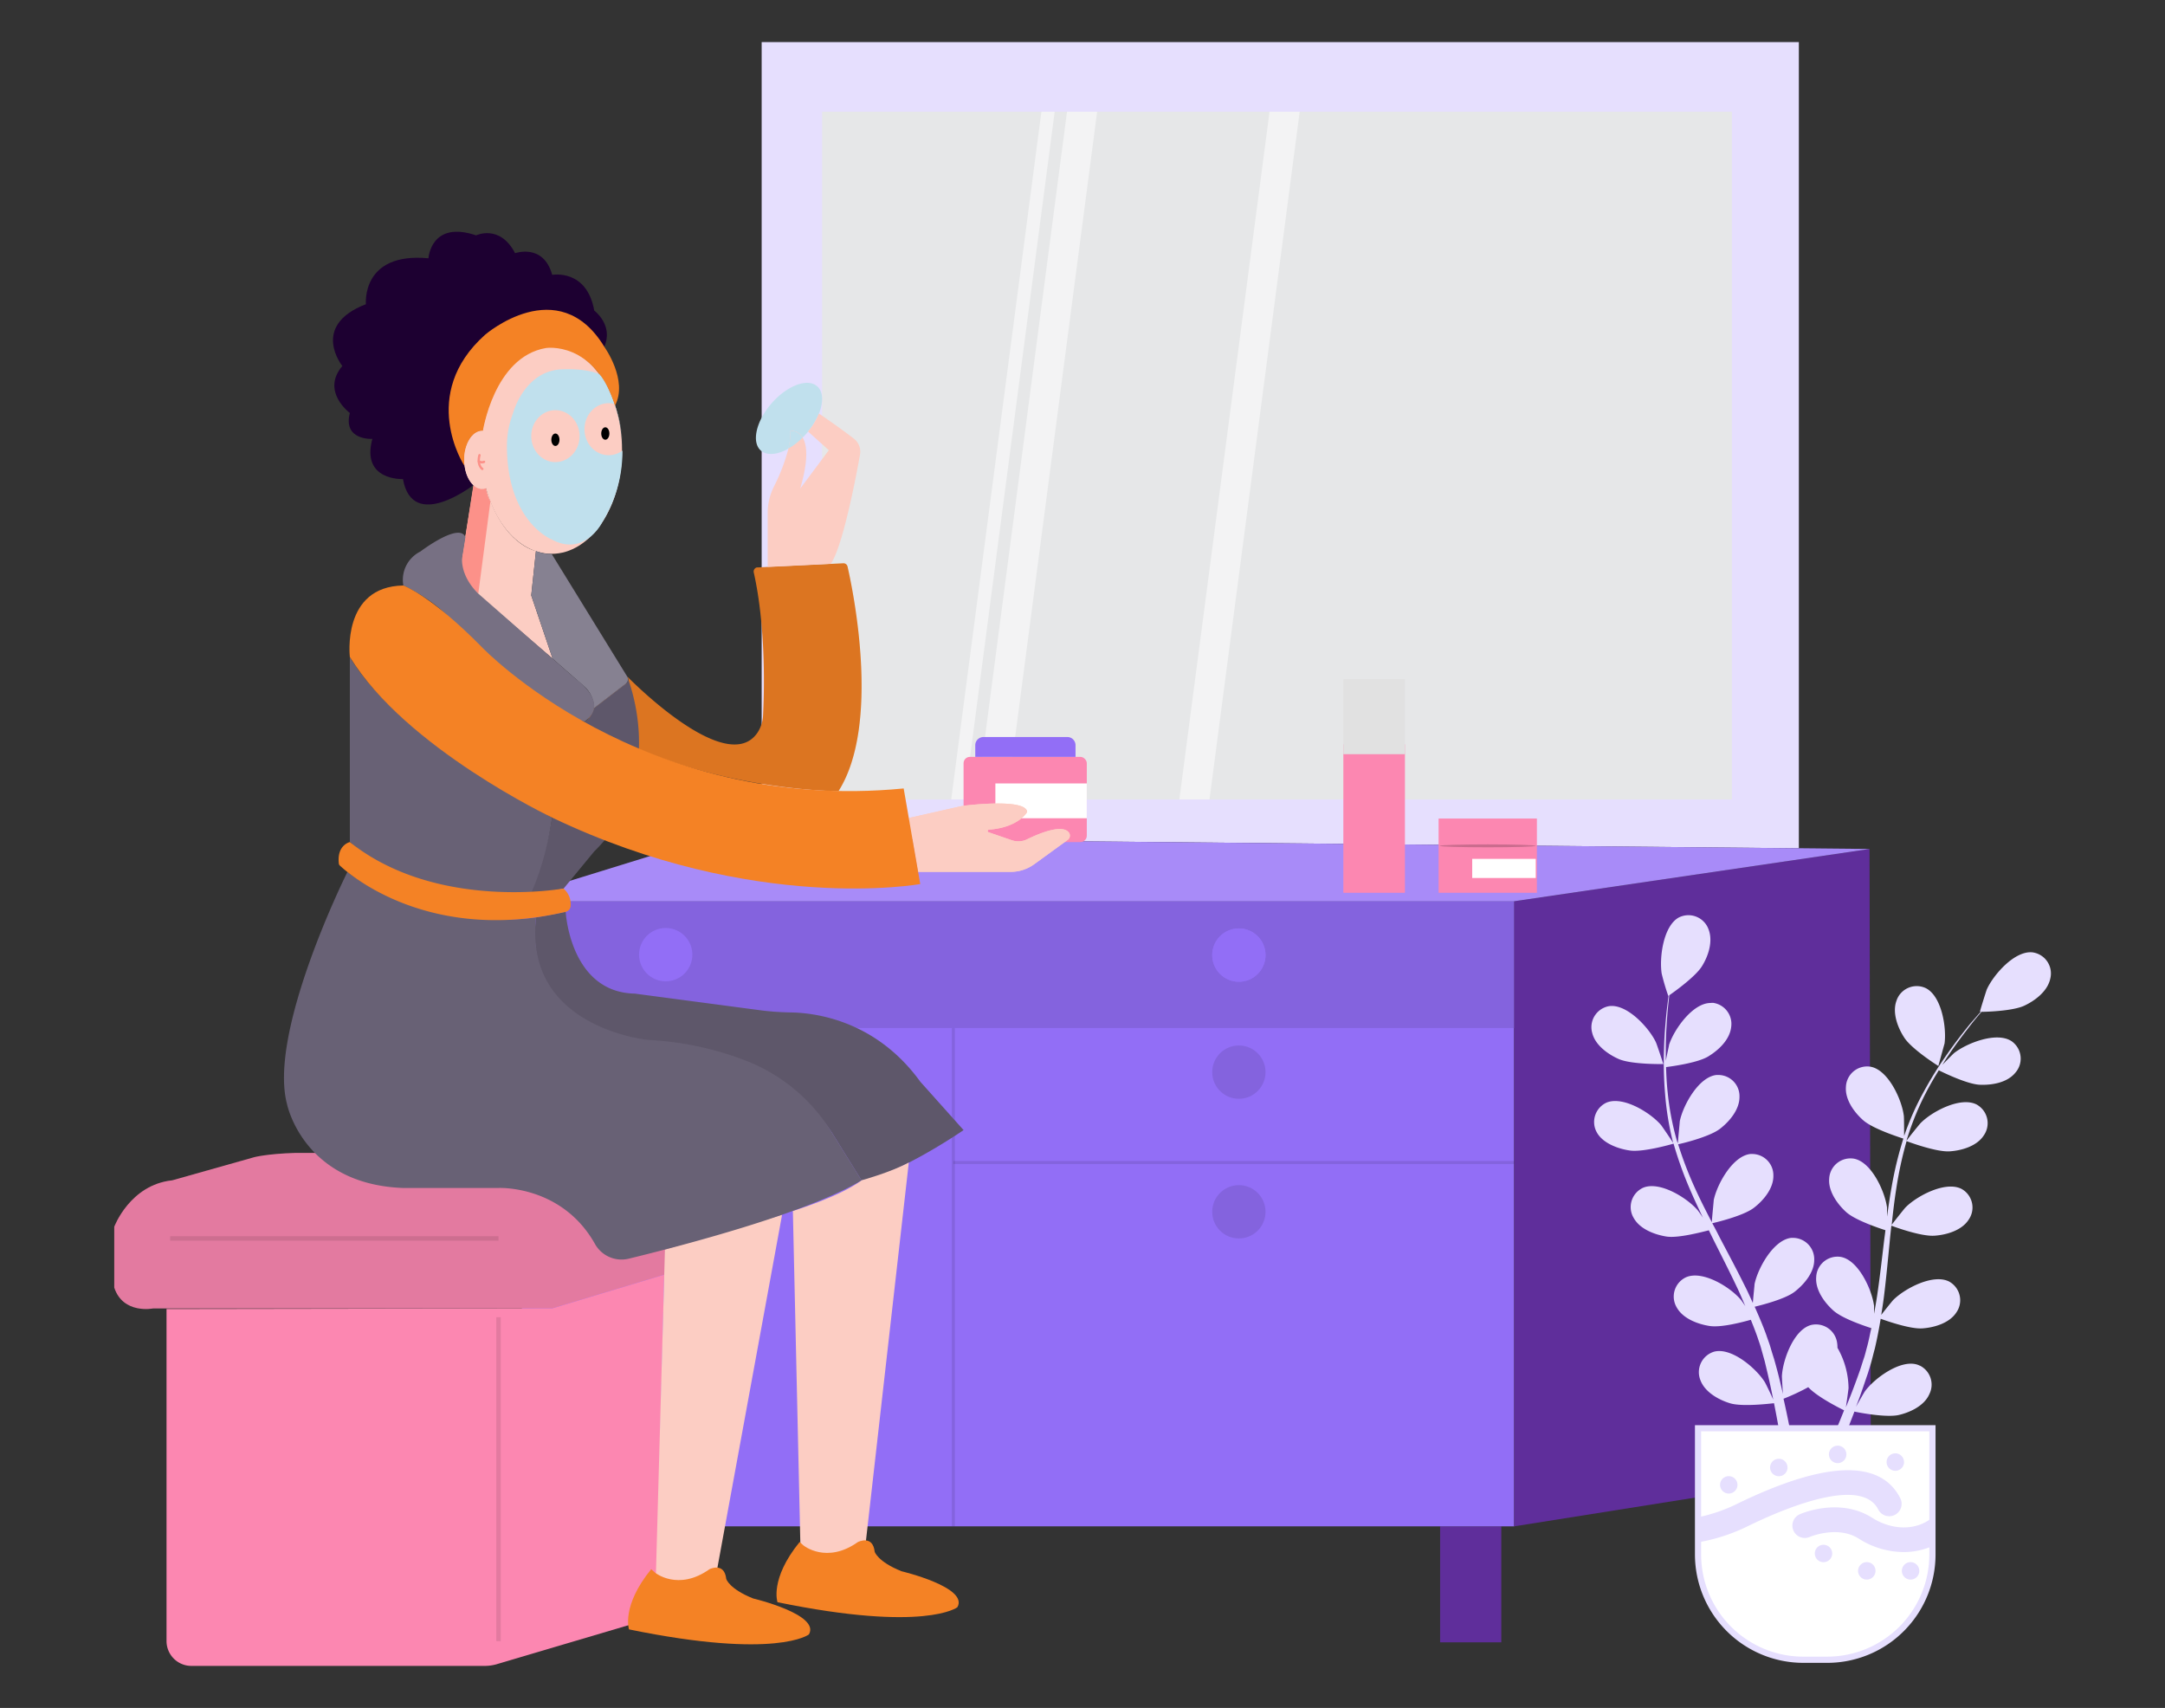 <svg xmlns="http://www.w3.org/2000/svg" width="865.76" height="682.89" viewBox="0 0 865.76 682.89"><rect x="0" y="0" width="865.76" height="682.89" fill="#333333" stroke="none"/><polygon points="719.34 339.18 304.58 335.16 304.58 16.82 719.34 16.82 719.34 339.18" fill="#e6dffe"/><rect x="328.76" y="44.67" width="363.82" height="274.98" fill="#e6e7e8"/><g opacity="0.5"><polygon points="416.44 44.67 380.38 319.65 385.7 319.65 421.76 44.67 416.44 44.67" fill="#fff"/><polygon points="426.68 44.67 390.62 319.65 402.68 319.65 438.74 44.67 426.68 44.67" fill="#fff"/><polygon points="507.67 44.67 471.61 319.65 483.67 319.65 519.73 44.67 507.67 44.67" fill="#fff"/></g><rect x="575.89" y="610.28" width="24.46" height="46.37" fill="#5f2e9b"/><polygon points="725.7 638.66 704.32 638.66 704.32 594.58 725.7 591.19 725.7 638.66" fill="#5f2e9b"/><polygon points="725.7 638.66 704.32 638.66 704.32 594.58 725.7 591.19 725.7 638.66" opacity="0.1" style="isolation:isolate"/><polygon points="212.51 610.28 605.5 610.28 605.5 360.34 201.54 360.34 212.51 610.28" fill="#926ef6"/><polygon points="605.5 411.04 203.76 411.04 201.54 360.34 605.5 360.34 605.5 411.04" fill="#926ef6"/><polygon points="605.5 411.04 203.76 411.04 201.54 360.34 605.5 360.34 605.5 411.04" opacity="0.1" style="isolation:isolate"/><g opacity="0.1"><rect x="380.65" y="411.04" width="1.19" height="199.24"/></g><polygon points="605.5 360.34 747.6 339.45 748.12 587.63 605.5 610.28 605.5 360.34" fill="#5f2e9b"/><polygon points="747.6 339.45 283.66 334.96 201.54 360.34 605.5 360.34 747.6 339.45" fill="#926ef6"/><polygon points="747.6 339.45 283.66 334.96 201.54 360.34 605.5 360.34 747.6 339.45" fill="#fff" opacity="0.2" style="isolation:isolate"/><g opacity="0.1"><rect x="381.24" y="464.22" width="224.25" height="1.19"/></g><circle cx="266.21" cy="381.7" r="10.66" fill="#926ef6"/><circle cx="495.41" cy="381.87" r="10.66" fill="#926ef6"/><circle cx="495.41" cy="428.67" r="10.66" opacity="0.1" style="isolation:isolate"/><circle cx="495.41" cy="484.51" r="10.66" opacity="0.1" style="isolation:isolate"/><path d="M327.48,165.38a28.28,28.28,0,0,1-4.35,7.2c-.21.26-.44.52-.67.79-.49.57-1,1.11-1.53,1.63a5.13,5.13,0,0,0-4.87-2.72,26.56,26.56,0,0,1-.81,7.1c-4.34,2.45-8.53,2.91-11,.77-3.83-3.35-1.89-11.82,4.33-18.92s14.36-10.14,18.18-6.79C329.23,156.57,329.33,160.77,327.48,165.38Z" fill="#c0e0ed"/><path d="M45.69,514.82V490.51s6.22-16.79,23.19-18.58l32.79-9.25s5.09-1.36,16.3-1.7H283.66l-4.48,44.59-58.42,17.58H61.24S49.25,525.6,45.69,514.82Z" fill="#fc87b1"/><path d="M45.69,514.82V490.51s6.22-16.79,23.19-18.58l32.79-9.25s5.09-1.36,16.3-1.7H283.66l-4.48,44.59-58.42,17.58H61.24S49.25,525.6,45.69,514.82Z" opacity="0.1" style="isolation:isolate"/><path d="M66.59,523.39V656.14a9.94,9.94,0,0,0,9.94,9.94H193.79a17.64,17.64,0,0,0,4.57-.6l63.86-18.9,3.4-136.93-44.86,13.5Z" fill="#fc87b1"/><g opacity="0.1"><rect x="198.46" y="526.67" width="1.78" height="129.52"/></g><g opacity="0.1"><rect x="68.04" y="494.28" width="131.31" height="1.78"/></g><path d="M315.25,179.38a26.56,26.56,0,0,0,.81-7.1,5.13,5.13,0,0,1,4.87,2.72A28,28,0,0,1,315.25,179.38Z" fill="#c0e0ed"/><path d="M226.21,364.58s1.66,31.61,26.95,32.68a8.39,8.39,0,0,1,1.41.12L303,403.8a106.71,106.71,0,0,0,13,1c10,.13,34.22,3.15,52,27.68l17.32,19.37s-26,17.83-40.78,20.12l-12-19.3s-13.33-20.48-32.72-26.51c0,0-16-7.35-41.3-9.05,0,0-50-6.66-44.13-50.29C214.39,366.78,219.45,366,226.21,364.58Z" fill="#686175" data-primary="true"/><path d="M226.21,364.58s1.66,31.61,26.95,32.68a8.39,8.39,0,0,1,1.41.12L303,403.8a106.71,106.71,0,0,0,13,1c10,.13,34.22,3.15,52,27.68l17.32,19.37s-26,17.83-40.78,20.12l-12-19.3s-13.33-20.48-32.72-26.51c0,0-16-7.35-41.3-9.05,0,0-50-6.66-44.13-50.29C214.39,366.78,219.45,366,226.21,364.58Z" opacity="0.1" style="isolation:isolate"/><path d="M250.76,270.43S290.39,311.2,302.88,293a13.64,13.64,0,0,0,2.26-7c.42-8.18,1.3-34.81-3.71-57.12a1.68,1.68,0,0,1,1.24-2l.3,0,34.24-1.66a1.66,1.66,0,0,1,1.71,1.29c2.11,9.22,13.39,63-3.61,89.81,0,0-55.21.2-101.58-27.77,0,0,1,.82,3.81-5.35l12.68-9.76S252.25,272.84,250.76,270.43Z" fill="#f48225" data-secondary="true"/><path d="M250.76,270.43S290.39,311.2,302.88,293a13.64,13.64,0,0,0,2.26-7c.42-8.18,1.3-34.81-3.71-57.12a1.68,1.68,0,0,1,1.24-2l.3,0,34.24-1.66a1.66,1.66,0,0,1,1.71,1.29c2.11,9.22,13.39,63-3.61,89.81,0,0-55.21.2-101.58-27.77,0,0,1,.82,3.81-5.35l12.68-9.76S252.25,272.84,250.76,270.43Z" opacity="0.1" style="isolation:isolate"/><path d="M250.76,270.43s17,40.51-13.15,70l-12.24,14.85-13.93,2.82a127.7,127.7,0,0,0,9.36-31.18l12.93-38.41s2.27-.59,3.81-5.35l12.68-9.76S251.64,272.83,250.76,270.43Z" fill="#686175" data-primary="true"/><path d="M250.76,270.43s17,40.51-13.15,70l-12.24,14.85-13.93,2.82a127.7,127.7,0,0,0,9.36-31.18l12.93-38.41s2.27-.59,3.81-5.35l12.68-9.76S251.64,272.83,250.76,270.43Z" opacity="0.1" style="isolation:isolate"/><ellipse cx="220.57" cy="180.03" rx="28.18" ry="41.41" fill="#fccdc3"/><path d="M189.37,194.22l-4.54,28.36s-2.51,9.06,9.22,17.76l26.94,23-8.55-25.27,1.89-17.78S201.1,218,194.29,195C194.29,195,192.77,196.49,189.37,194.22Z" fill="#fccdc3"/><path d="M196.11,200.47l-4.85,36.86s-7.94-6.43-6.43-14.75l4.49-28.68a5.83,5.83,0,0,0,5,1.07A16.45,16.45,0,0,0,196.11,200.47Z" fill="#fc9189"/><path d="M139.9,262.67v74s24.3,24,72.54,20.28c4.76-10.57,7.21-22.33,8.36-30.07C220.8,326.9,158.94,295.19,139.9,262.67Z" fill="#686175" data-primary="true"/><path d="M237.54,283.14l12.68-9.76a2.24,2.24,0,0,0,.54-2.95l-30.19-49a13.78,13.78,0,0,1-6.24-1.14l-1.89,17.78L221,263.36l12.76,11.17A11.7,11.7,0,0,1,237.54,283.14Z" fill="#686175" data-primary="true"/><path d="M237.54,283.14l12.68-9.76a2.24,2.24,0,0,0,.54-2.95l-30.19-49a13.78,13.78,0,0,1-6.24-1.14l-1.89,17.78L221,263.36l12.76,11.17A11.7,11.7,0,0,1,237.54,283.14Z" fill="#fff" opacity="0.2" style="isolation:isolate"/><path d="M343.91,181.77c-1.75,9.85-7,36.93-11.67,43.63L307,226.63V205.06a23.43,23.43,0,0,1,2.43-10.4,76,76,0,0,0,5.86-15.28,26.56,26.56,0,0,0,.81-7.1A5.13,5.13,0,0,1,321,175c1.7,2.85,2.41,8.64-1,20.35L331.44,180l-8.31-7.46a28.28,28.28,0,0,0,4.35-7.2c1.74,1.19,9.41,6.45,14.07,10.13A6.55,6.55,0,0,1,343.91,181.77Z" fill="#fccdc3"/><polygon points="265.9 499.61 262.22 632.15 284.72 638.66 312.75 485.69 265.9 499.61" fill="#fccdc3"/><path d="M363.42,464.82,344.54,631.43l-24.25-3.65-3.23-143.61s18.69-5.65,27.48-12.24C344.54,471.93,356.26,468.69,363.42,464.82Z" fill="#fccdc3"/><rect x="385.32" y="302.62" width="49.28" height="34.07" rx="2.54" fill="#fc87b1"/><rect x="398.04" y="313.24" width="36.56" height="13.92" fill="#fff"/><path d="M393.31,294.68h33.5a3.28,3.28,0,0,1,3.28,3.28v4.66H390V298a3.28,3.28,0,0,1,3.24-3.32Z" fill="#926ef6"/><path d="M192.77,172.28c6.59-30.28,20.16-32.12,20.16-32.12,23.8-8.46,33.28,21.2,33.28,21.2,4.07-10.36-4.58-22.74-4.58-22.74,3.85-8.61-4-14.46-4-14.46-3-16.81-16.81-14.26-16.81-14.26-3.5-12.74-14.84-8.67-14.84-8.67-6.12-11.72-15.58-7.13-15.58-7.13-18.13-6.12-19.07,9.17-19.07,9.17-27-2.55-25,18.35-25,18.35-22.42,8.66-9.43,24.71-9.43,24.71-8.66,10.19,3,18.8,3,18.8-2.85,11.05,9,10.36,9,10.36-4.59,16.82,12.24,16.06,12.24,16.06,3.83,21.4,28.22,2.35,28.22,2.35s2.75,2.36,5,1.07C194.29,195,190.4,183.21,192.77,172.28Z" fill="#1d0031"/><path d="M193,172.8s4.42-30.08,25.31-33.65c0,0,19.28-3,27.6,23.08,5.41-10.21-4.27-23.61-4.27-23.61-18.35-30.13-47.65-4.78-47.65-4.78-26.82,23.95-8.39,52.23-8.39,52.23-.24-13.75,7.18-13.79,7.18-13.79-7.91,1.41-7.18,13.79-7.18,13.79" fill="#f48225" data-secondary="true"/><path d="M200,183.82c0,6.37-3.22,11.65-7.19,11.65s-7.18-5.28-7.18-11.65,3.22-11.54,7.18-11.54S200,177.44,200,183.82Z" fill="#fccdc3"/><path d="M243.39,182c-5.33,0-9.66-4.65-9.66-10.39s4.33-10.4,9.66-10.4a9.1,9.1,0,0,1,2.26.29c-3.09-9.13-5.94-11.84-5.94-11.84-5.31-2.51-14.62-2-14.62-2-15.39.3-19.92,17.51-19.92,17.51a36.78,36.78,0,0,0-2.46,13.28c.12,30.27,17.86,37.21,17.86,37.21,13.16,7.18,20.16-6.65,20.16-6.65a53.78,53.78,0,0,0,8.17-28.85A9.13,9.13,0,0,1,243.39,182Zm-21.29,2.77c-5.33,0-9.66-4.66-9.66-10.4S216.77,164,222.1,164s9.67,4.65,9.67,10.39-4.33,10.36-9.67,10.36Z" fill="#c0e0ed"/><path d="M248.9,179a48.76,48.76,0,0,0-1.51-11.9q-.84-3.14-1.68-5.62h-.06c.57,1.7,1.16,3.64,1.74,5.82A48.07,48.07,0,0,1,248.9,179Z" fill="#c0e0ed"/><path d="M233.73,288.49c10.44-7.38-3.47-17-3.47-17l-39-34.14c-7.74-7.64-6.43-14.75-6.43-14.75l1.27-7.84c-2.38-6.12-18,5.77-18,5.77a12.61,12.61,0,0,0-6.79,13.59s10,4.46,17.4,11.85C178.7,246,217.64,285.56,233.73,288.49Z" fill="#686175" data-primary="true"/><path d="M233.73,288.49c10.44-7.38-3.47-17-3.47-17l-39-34.14c-7.74-7.64-6.43-14.75-6.43-14.75l1.27-7.84c-2.38-6.12-18,5.77-18,5.77a12.61,12.61,0,0,0-6.79,13.59s10,4.46,17.4,11.85C178.7,246,217.64,285.56,233.73,288.49Z" fill="#fff" opacity="0.1" style="isolation:isolate"/><path d="M138.92,348.65s-31.82,63.67-24.17,92.71c0,0,6.33,32.1,46.35,33.63h38.26s25.26-1.25,38.55,22.36a12.17,12.17,0,0,0,13.47,5.92c21.24-5.16,71.53-18.25,93.16-31.34l-12-19.3a70.14,70.14,0,0,0-32.63-27.89,125.49,125.49,0,0,0-40.62-8.94s-50.06-4.63-44.9-49C214.39,366.78,173,373.94,138.92,348.65Z" fill="#686175" data-primary="true"/><path d="M363.42,327.07,383,322.64a32.72,32.72,0,0,1,3.94-.66c6-.63,22.57-2,23.75,2.33a.66.66,0,0,1-.09.58c-.76,1.16-4.61,6.07-15.22,6.84a.55.55,0,0,0-.41.65.53.53,0,0,0,.27.35l9.4,3.23a8,8,0,0,0,6.1-.38c4.69-2.3,13.75-6.1,16.59-2.85a2.11,2.11,0,0,1-.26,3l-.14.11-13.43,9.75a16,16,0,0,1-9.36,3h-37Z" fill="#fccdc3"/><path d="M310.91,640.61s-3.22-9.24,8.87-24.08l1.54,1.4s9.21,7.54,21.77-1.39c0,0,5.93-3,6.69,3.9,0,0,1.12,3.94,10.74,7.8,0,0,27,6.4,22.32,14.39C382.84,642.63,370,652.74,310.91,640.61Z" fill="#f48225" data-secondary="true"/><path d="M251.54,651.48s-3.21-9.24,8.88-24.08l1.53,1.4s9.21,7.54,21.78-1.39c0,0,5.92-3,6.69,3.9,0,0,1.11,3.94,10.74,7.8,0,0,27,6.4,22.31,14.39C323.47,653.5,310.61,663.61,251.54,651.48Z" fill="#f48225" data-secondary="true"/><ellipse cx="222.1" cy="175.82" rx="1.63" ry="2.49"/><ellipse cx="242.06" cy="173.33" rx="1.63" ry="2.49"/><path d="M191.92,181.56a.46.46,0,0,1,.28.55c-1,3.62.86,5,.94,5a.46.46,0,1,1-.52.76c-.11-.07-2.47-1.74-1.32-6a.47.47,0,0,1,.57-.33Z" fill="#fc9189"/><path d="M193.74,184.23a.47.47,0,0,1,.24.22.45.45,0,0,1-.18.61h0a2.58,2.58,0,0,1-2.56-.24.46.46,0,0,1,.52-.77,1.68,1.68,0,0,0,1.62.19A.46.46,0,0,1,193.74,184.23Z" fill="#fc9189"/><rect x="537.19" y="297.61" width="24.63" height="59.35" fill="#fc87b1"/><rect x="537.19" y="271.55" width="24.63" height="30" fill="#e1e1e1"/><rect x="575.28" y="327.28" width="39.31" height="29.68" fill="#fc87b1"/><g opacity="0.2"><path d="M614.13,338.2c0,.32-8.6.58-19.21.58s-19.21-.26-19.21-.58,8.6-.59,19.21-.59S614.13,337.87,614.13,338.2Z"/></g><rect x="588.72" y="343.4" width="25.41" height="7.65" fill="#fff"/><polygon points="725.7 638.66 704.32 638.66 704.32 594.58 725.7 591.19 725.7 638.66" fill="#5f2e9b"/><polygon points="725.7 638.66 704.32 638.66 704.32 594.58 725.7 591.19 725.7 638.66" opacity="0.1" style="isolation:isolate"/><circle cx="495.41" cy="381.87" r="10.66" fill="#926ef6"/><path d="M315.25,179.38a26.56,26.56,0,0,0,.81-7.1,5.13,5.13,0,0,1,4.87,2.72A28,28,0,0,1,315.25,179.38Z" fill="#c0e0ed"/><path d="M200,183.82c0,6.37-3.22,11.65-7.19,11.65s-7.18-5.28-7.18-11.65,3.22-11.54,7.18-11.54S200,177.44,200,183.82Z" fill="#fccdc3"/><path d="M248.9,179a48.76,48.76,0,0,0-1.51-11.9q-.84-3.14-1.68-5.62h-.06c.57,1.7,1.16,3.64,1.74,5.82A48.07,48.07,0,0,1,248.9,179Z" fill="#c0e0ed"/><path d="M363.42,327.07,383,322.64a32.72,32.72,0,0,1,3.94-.66c6-.63,22.57-2,23.75,2.33a.66.66,0,0,1-.09.58c-.76,1.16-4.61,6.07-15.22,6.84a.55.55,0,0,0-.41.65.53.53,0,0,0,.27.35l9.4,3.23a8,8,0,0,0,6.1-.38c4.69-2.3,13.75-6.1,16.59-2.85a2.11,2.11,0,0,1-.26,3l-.14.11-13.43,9.75a16,16,0,0,1-9.36,3h-37Z" fill="#fccdc3"/><path d="M191.92,181.56a.46.46,0,0,1,.28.55c-1,3.62.86,5,.94,5a.46.46,0,1,1-.52.76c-.11-.07-2.47-1.74-1.32-6a.47.47,0,0,1,.57-.33Z" fill="#fc9189"/><path d="M193.74,184.23a.47.47,0,0,1,.24.22.45.45,0,0,1-.18.61h0a2.58,2.58,0,0,1-2.56-.24.46.46,0,0,1,.52-.77,1.68,1.68,0,0,0,1.62.19A.46.46,0,0,1,193.74,184.23Z" fill="#fc9189"/><path d="M647.34,423.44c5.17,2.25,17.8,2,17.82,2s-2.72-8.26-3-8.75c-2.76-5.81-11.54-15.38-18.66-14.41a8.53,8.53,0,0,0-7,9.79,8.63,8.63,0,0,0,.2.88C637.87,417.83,642.94,421.51,647.34,423.44Z" fill="#e6dffe"/><path d="M651.71,460c5.34.79,16.64-2.47,17.53-2.74a151,151,0,0,0,6.82,18.9c1.56,3.59,3.24,7.17,4.94,10.73-1-1.51-2-2.87-2.12-3-4.2-4.94-15.18-11.76-21.8-9a8.5,8.5,0,0,0-4.22,11.27,9.27,9.27,0,0,0,.44.82c2.47,4.45,8.3,6.65,13.05,7.42s14.48-1.88,17-2.48l2,4.08c3.27,6.5,6.55,12.95,9.59,19.41,1.07,2.27,2,4.54,3,6.82-.91-1.34-1.71-2.47-1.85-2.62-4.21-5-15.18-11.77-21.8-8.95a8.51,8.51,0,0,0-4.22,11.26,9.33,9.33,0,0,0,.43.83c2.48,4.45,8.31,6.65,13.08,7.41s13.54-1.63,16.56-2.47c.94,2.35,1.88,4.72,2.67,7,.52,1.61,1.11,3.12,1.53,4.75l1.34,4.8c.74,3.06,1.5,6.22,2.15,9.24.47,2.1.86,4.1,1.28,6.13-1-2.27-3.16-6.67-3.38-7-3.42-5.46-13.23-13.94-20.2-12.19A8.55,8.55,0,0,0,679.69,551c.08.27.17.54.28.81,1.76,4.77,7.19,7.83,11.79,9.24,4.94,1.54,16.24.13,17.65,0,.67,3.34,1.28,6.6,1.83,9.69.27,1.63.52,3.17.79,4.7h4.45l-1-5.45c-.66-3.39-1.43-7-2.27-10.73a86.26,86.26,0,0,0,9.89-4.62c3.68,4,13.12,8.65,14.33,9.25-1.28,3.16-2.47,6.22-3.8,9.09l-1.12,2.47h4.68l.37-.84c1.31-3.21,2.64-6.65,4-10.21,1.36.3,12.36,2.48,17.6,1.39,4.67-1.06,10.33-3.71,12.36-8.36a8.49,8.49,0,0,0-3.76-11.4l-.08,0a9.28,9.28,0,0,0-.86-.37c-6.82-2.3-17.3,5.46-21.06,10.63-.22.29-2.3,3.88-3.56,6.18.55-1.46,1.09-2.87,1.64-4.38,1.08-3,2.07-6,3.16-9.17.47-1.58,1-3.16,1.43-4.77s.84-3.31,1.29-4.94c.91-3.88,1.68-7.89,2.35-11.92,2.59.94,11.89,4.18,16.68,3.84s10.8-2.11,13.57-6.36a8.53,8.53,0,0,0-2.09-11.87,7.85,7.85,0,0,0-.78-.49c-6.4-3.28-17.84,2.8-22.42,7.42-.27.27-3.18,3.88-4.74,5.91.39-2.47.79-5,1.09-7.42.89-7.14,1.55-14.38,2.27-21.63.2-2.22.44-4.42.69-6.62.92.35,11.87,4.42,17.3,4,4.8-.34,10.81-2.1,13.57-6.35a8.51,8.51,0,0,0-2-11.85h0q-.39-.27-.81-.51c-6.41-3.28-17.87,2.8-22.42,7.42-.35.34-4.5,5.56-5.51,6.94.52-4.94,1.08-9.71,1.83-14.46a154.2,154.2,0,0,1,4.12-19c.45.17,11.87,4.47,17.31,4.08,4.79-.33,10.8-2.08,13.56-6.36a8.51,8.51,0,0,0-2.07-11.86h0a9.06,9.06,0,0,0-.77-.49c-6.4-3.31-17.87,2.77-22.42,7.42-.37.35-4.94,6-5.59,7a3.59,3.59,0,0,1,.3-1.11,111.53,111.53,0,0,1,7.41-18c1.66-3.19,3.39-6.16,5.15-9,2,1,11.44,5.58,16.43,5.78s11-.89,14.19-4.82a8.5,8.5,0,0,0-.75-12h0a8.07,8.07,0,0,0-.73-.58c-6-4-18.07.79-23.09,4.79-.27.23-2.79,2.75-4.62,4.63.82-1.29,1.63-2.62,2.47-3.84,3-4.52,6.06-8.47,8.78-12,1.55-2,3-3.71,4.4-5.34,2.47,0,12.7-.37,17.15-2.47s9.32-5.86,10.36-10.83a8.5,8.5,0,0,0-6.2-10.3h0a7.12,7.12,0,0,0-.92-.18c-7.15-.77-15.65,9-18.27,14.83-.22.52-2.84,8.85-2.72,8.85h.35c-1.36,1.53-2.79,3.21-4.33,4.94-2.79,3.46-5.93,7.42-9,11.84a151.69,151.69,0,0,0-9.37,15,109.65,109.65,0,0,0-8,18v.22c0-2.1,0-8-.13-8.45-.81-6.38-6.18-18.19-13.25-19.5a8.5,8.5,0,0,0-9.78,7h0a8.47,8.47,0,0,0-.1,1c-.42,5.07,3.23,10.14,6.82,13.33,4,3.61,15.25,7.09,16.14,7.41a148.91,148.91,0,0,0-4.72,19.53c-.69,3.85-1.26,7.76-1.81,11.67V482.8c-.84-6.38-6.18-18.22-13.24-19.53a8.53,8.53,0,0,0-9.79,7.05h0a8.26,8.26,0,0,0-.1,1c-.4,4.94,3.26,10.13,6.85,13.35s13.12,6.4,15.64,7.21c-.17,1.49-.39,3-.57,4.5-.86,7.22-1.68,14.44-2.72,21.48-.37,2.47-.81,5-1.26,7.42v-3.19c-.84-6.38-6.18-18.22-13.25-19.53a8.53,8.53,0,0,0-9.78,7.05,8.26,8.26,0,0,0-.1,1c-.42,5.07,3.24,10.13,6.82,13.35s12.21,6.08,15.2,7.07c-.52,2.47-1,4.94-1.66,7.41-.46,1.61-.79,3.19-1.35,4.8s-1,3.16-1.54,4.74c-1.06,3-2.17,6-3.28,8.9-.77,2-1.56,3.91-2.33,5.81.4-2.47,1.07-7.42,1.07-7.71a33,33,0,0,0-4.43-16.09,11.8,11.8,0,0,0-.12-1.88,8.54,8.54,0,0,0-9.52-7.4,6.63,6.63,0,0,0-.89.16c-7,1.85-11.37,14.06-11.69,20.49,0,.37.22,4.5.42,7.12-.35-1.54-.67-3-1.06-4.55-.72-3.07-1.54-6.13-2.47-9.42-.5-1.56-1-3.14-1.46-4.75s-1.12-3.23-1.68-4.94c-1.36-3.76-2.94-7.41-4.63-11.25,2.7-.64,12.24-3.06,16-6s7.86-7.71,7.81-12.78a8.53,8.53,0,0,0-8.3-8.75h-.9c-7.14.8-13.37,12.19-14.66,18.47,0,.39-.49,4.94-.69,7.56-1-2.22-2-4.47-3.14-6.7-3.19-6.45-6.62-12.87-10-19.28-1-2-2-3.95-3.09-5.9,1-.23,12.36-2.87,16.63-6.16,3.81-2.91,7.86-7.71,7.81-12.78a8.5,8.5,0,0,0-8.24-8.75,7.53,7.53,0,0,0-.95,0c-7.14.79-13.37,12.18-14.66,18.46,0,.47-.69,7.14-.76,8.83-2.25-4.33-4.48-8.68-6.48-13.06a151,151,0,0,1-7-18.14c.44,0,12.36-2.79,16.73-6.15,3.81-2.94,7.86-7.71,7.81-12.81a8.47,8.47,0,0,0-8.21-8.72h-1c-7.14.77-13.37,12.16-14.66,18.47,0,.49-.74,7.64-.76,9,0-.35-.28-.72-.37-1.09A109.64,109.64,0,0,1,666.91,437c-.4-3.56-.57-7-.67-10.35,2.25-.28,12.61-1.66,16.88-4.26s8.65-6.79,9.17-11.84a8.5,8.5,0,0,0-7.24-9.58h0a7.11,7.11,0,0,0-1,.05c-7.19,0-14.63,10.63-16.61,16.73,0,.35-.82,3.83-1.31,6.41v-4.53c0-5.46.35-10.43.69-14.83.22-2.47.47-4.77.72-6.87,2.08-1.43,10.4-7.41,13-11.52s4.55-10,2.69-14.83a8.55,8.55,0,0,0-10.94-5.15h0c-.27.1-.54.21-.8.33-6.37,3.31-8,16.19-7,22.52a91.1,91.1,0,0,0,2.62,8.87h.13c-.27,2-.55,4.2-.82,6.6-.42,4.4-.89,9.39-1,14.83a148.5,148.5,0,0,0,.42,17.65A114,114,0,0,0,669,456.64a.81.81,0,0,1,0,.22c-1.11-1.78-4.45-6.65-4.74-7-4.21-4.95-15.2-11.77-21.83-9a8.53,8.53,0,0,0-4.18,11.32h0c.13.27.27.54.42.79C641.11,457.13,647,459.33,651.71,460Z" fill="#e6dffe"/><path d="M775.13,426.21s2.3-8.4,2.47-8.95c.89-6.35-1.16-19.18-7.64-22.24a8.53,8.53,0,0,0-11.27,4.3,7.67,7.67,0,0,0-.32.84c-1.73,4.77.47,10.63,3.09,14.66C764.42,419.49,775.1,426.21,775.13,426.21Z" fill="#e6dffe"/><path d="M679,571.05h93.75v50.5a42,42,0,0,1-42,42h-9.62a42,42,0,0,1-42-42h0v-50.5Z" fill="#fff"/><path d="M730.71,664.86h-9.64a43.37,43.37,0,0,1-43.28-43.31V569.82H774v51.73A43.32,43.32,0,0,1,730.71,664.86Zm-50.45-92.57v49.26a40.88,40.88,0,0,0,40.81,40.83h9.64a40.88,40.88,0,0,0,40.81-40.83V572.29Z" fill="#e6dffe"/><path d="M772.75,618.19v-11.4c-7.41,5.86-17.12,4.55-24.19,0-12.88-8.1-27.86-1.75-28.5-1.48a4.95,4.95,0,1,0,3.47,9.27l.34-.14.12-.06c.12,0,10.92-4.5,19.28.79a33.55,33.55,0,0,0,17.87,5.39A29,29,0,0,0,772.75,618.19Z" fill="#e6dffe"/><path d="M679,616.68a73.37,73.37,0,0,0,20.69-6.84c16.41-7.91,45-19.21,51.43-6.23a4.95,4.95,0,0,0,8.85-4.43c-7.83-15.67-29.66-15.1-64.56,1.73A65,65,0,0,1,679,606.65Z" fill="#e6dffe"/><circle cx="691.31" cy="593.69" r="3.49" fill="#e6dffe"/><path d="M714.82,586.75a3.49,3.49,0,1,1-3.49-3.49h0a3.46,3.46,0,0,1,3.46,3.46h0Z" fill="#e6dffe"/><path d="M738.35,581.51a3.49,3.49,0,1,1-3.49-3.49h0a3.48,3.48,0,0,1,3.49,3.47Z" fill="#e6dffe"/><path d="M761.41,584.55a3.49,3.49,0,1,1-3.52-3.46h0a3.48,3.48,0,0,1,3.51,3.45Z" fill="#e6dffe"/><circle cx="729.2" cy="621.13" r="3.49" fill="#e6dffe"/><path d="M750,628.08a3.49,3.49,0,1,1-3.49-3.49h0a3.48,3.48,0,0,1,3.49,3.47Z" fill="#e6dffe"/><path d="M767.51,628.08a3.49,3.49,0,1,1-3.49-3.49h0a3.48,3.48,0,0,1,3.48,3.48Z" fill="#e6dffe"/><path d="M361.37,315.25,368,353.46s-66.29,12.11-147.2-26.56c0,0-58.63-27.83-80.9-64.23,0,0-3.38-28.19,21.4-28.57,0,0,11.16,4,31.47,24.72C192.77,258.82,256.4,325.44,361.37,315.25Z" fill="#f48225" data-secondary="true"/><path d="M139.9,336.69s-5.26,1.13-4.4,8.62a1.3,1.3,0,0,0,.39.76c3.53,3.31,35.4,31.3,90.32,18.51a2.65,2.65,0,0,0,2-2.5,8.26,8.26,0,0,0-2.88-6.82S174.66,364.43,139.9,336.69Z" fill="#f48225" data-secondary="true"/></svg>
